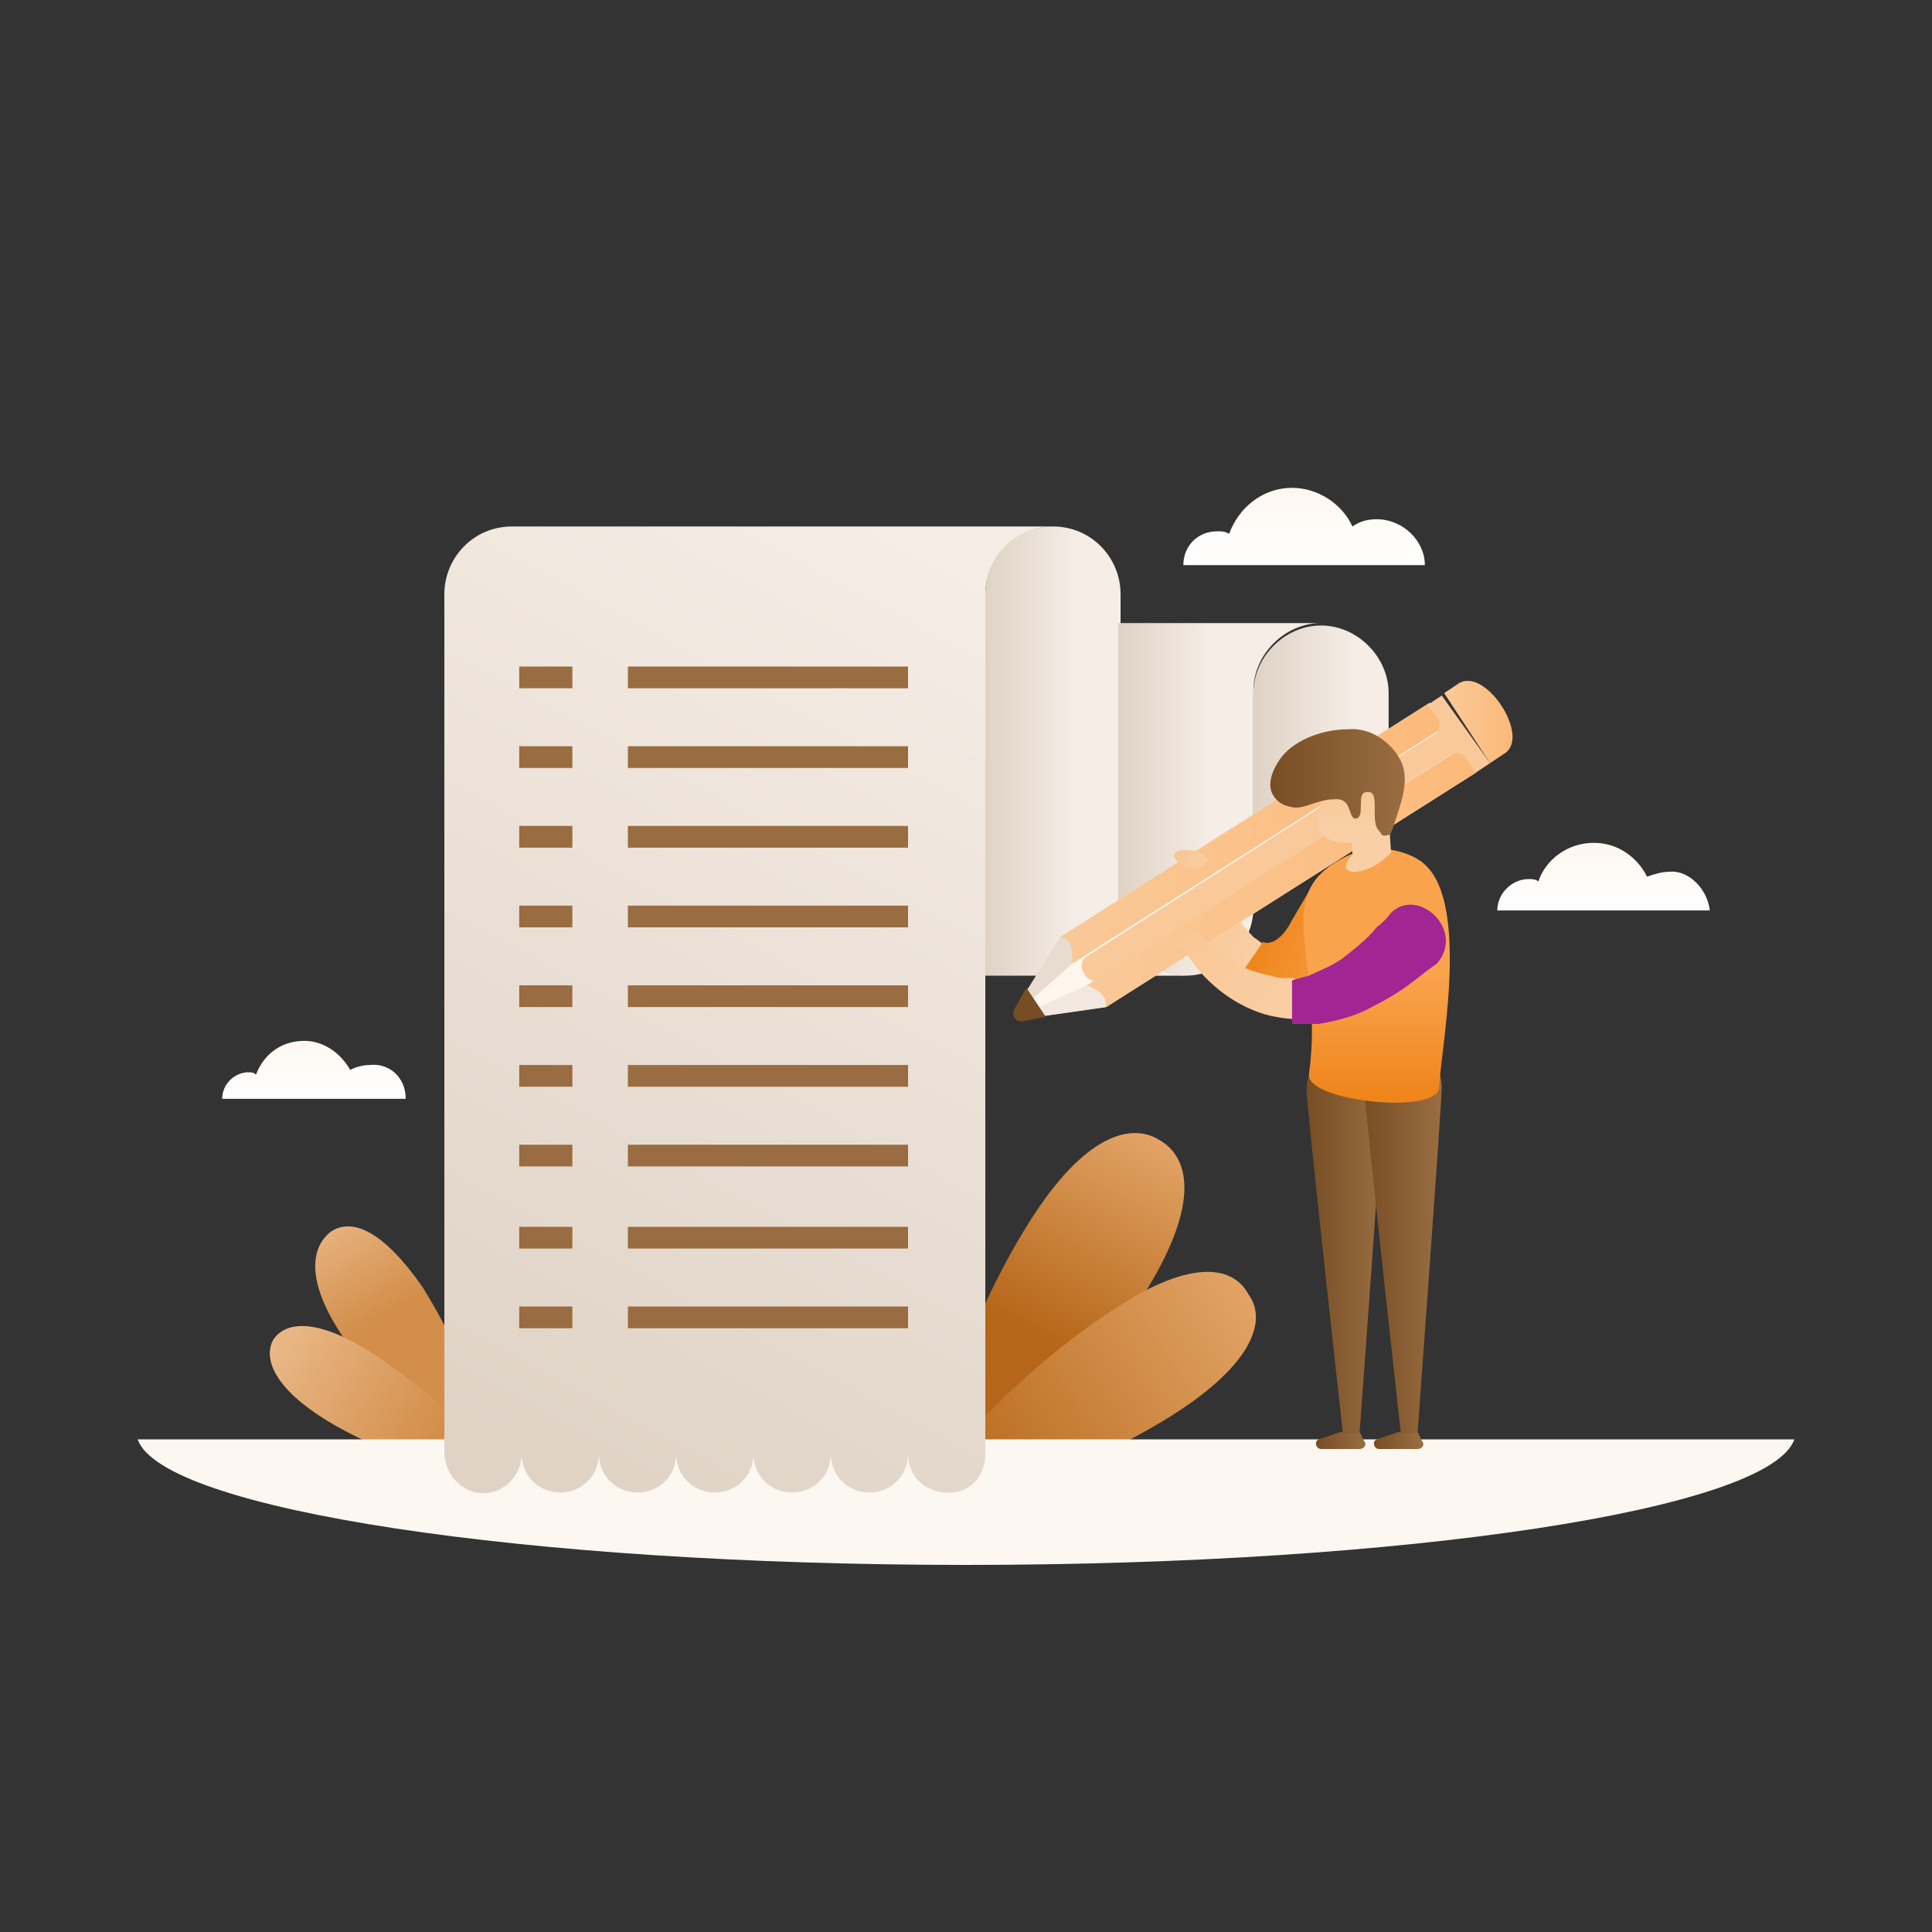 <svg id="SvgjsSvg2687" width="550" height="550" xmlns="http://www.w3.org/2000/svg" version="1.1" xmlns:xlink="http://www.w3.org/1999/xlink" xmlns:svgjs="http://svgjs.com/svgjs"><rect width="100%" height="100%" fill="#333333" stroke="none"/><defs id="SvgjsDefs2688"></defs><g id="SvgjsG2689"><svg xmlns="http://www.w3.org/2000/svg" enable-background="new 0 0 80 80" viewBox="0 0 80 80" width="550" height="550"><linearGradient id="a" x1="2252.965" x2="2255.659" y1="-121.379" y2="-112.469" gradientTransform="matrix(.714 .7 -.7 .715 -1646.088 -1443.035)" gradientUnits="userSpaceOnUse"><stop offset="0" stop-color="#e1a264" class="stopColor64c2e1 svgShape"></stop><stop offset="1" stop-color="#b56618" class="stopColor1897b5 svgShape"></stop></linearGradient><path fill="url(#a)" d="M47.3,53.7c-2.2,3.6-7,8.9-8.3,8.1c-1.3-0.8,1.3-7.5,3.5-11c2.2-3.6,4.2-4.4,5.5-3.6
			C49.4,48,49.6,50.1,47.3,53.7z"></path><linearGradient id="b" x1="2260.314" x2="2257.098" y1="-119.495" y2="-105.109" gradientTransform="matrix(.714 .7 -.7 .715 -1646.088 -1443.035)" gradientUnits="userSpaceOnUse"><stop offset="0" stop-color="#e1a264" class="stopColor64c2e1 svgShape"></stop><stop offset="1" stop-color="#b56618" class="stopColor1897b5 svgShape"></stop></linearGradient><path fill="url(#b)" d="M46,54.3c-3.1,2-7.7,6.3-7,7.5s6.6-1.3,9.7-3.3s3.8-3.8,3-4.9C51,52.3,49.1,52.2,46,54.3z"></path><linearGradient id="c" x1="5102.622" x2="5104.445" y1="-2976.534" y2="-2970.506" gradientTransform="matrix(-.69 .724 .724 .69 5688.306 -1591.335)" gradientUnits="userSpaceOnUse"><stop offset="0" stop-color="#f0c499" class="stopColorf099dd svgShape"></stop><stop offset="1" stop-color="#d38e4a" class="stopColord34ac0 svgShape"></stop></linearGradient><path fill="url(#c)" d="M14.3,55.5c1.6,2.3,4.9,5.8,5.8,5.2s-1.1-5-2.6-7.4c-1.6-2.3-2.9-2.9-3.8-2.3
			C12.8,51.7,12.7,53.2,14.3,55.5z"></path><linearGradient id="d" x1="5107.594" x2="5105.418" y1="-2975.259" y2="-2965.527" gradientTransform="matrix(-.69 .724 .724 .69 5688.306 -1591.335)" gradientUnits="userSpaceOnUse"><stop offset="0" stop-color="#f0c499" class="stopColorf099dd svgShape"></stop><stop offset="1" stop-color="#d38e4a" class="stopColord34ac0 svgShape"></stop></linearGradient><path fill="url(#d)" d="M15.2,55.9c2.1,1.3,5.4,4.1,4.9,4.9c-0.5,0.8-4.5-0.7-6.6-2c-2.1-1.3-2.6-2.5-2.2-3.3
			C11.8,54.7,13.1,54.6,15.2,55.9z"></path><path fill="#fdf7f1" d="M5.7,59.6c1,2.9,16,5.2,34.3,5.2s33.3-2.3,34.3-5.2H5.7z" class="colorF1F5FD svgShape"></path><linearGradient id="e" x1="766.567" x2="786.044" y1="23.358" y2="59.343" gradientTransform="matrix(-1 0 0 1 806.363 0)" gradientUnits="userSpaceOnUse"><stop offset="0" stop-color="#f5ede6" class="stopColore6edf5 svgShape"></stop><stop offset="1" stop-color="#e0d3c6" class="stopColorc6d3e0 svgShape"></stop></linearGradient><path fill="url(#e)" d="M18.4,24.6v35.5c0,0.8,0.5,1.5,1.3,1.7c1,0.2,1.9-0.6,1.9-1.6c0,0.9,0.7,1.6,1.6,1.6
				c0.9,0,1.6-0.7,1.6-1.6c0,0.9,0.7,1.6,1.6,1.6s1.6-0.7,1.6-1.6c0,0.9,0.7,1.6,1.6,1.6c0.9,0,1.6-0.7,1.6-1.6
				c0,0.9,0.7,1.6,1.6,1.6c0.9,0,1.6-0.7,1.6-1.6c0,0.9,0.7,1.6,1.6,1.6c0.9,0,1.6-0.7,1.6-1.6c0,1,0.8,1.7,1.9,1.6
				c0.8-0.1,1.3-0.8,1.3-1.6V24.6c0-1.5,1.3-2.8,2.8-2.8H21.2C19.6,21.8,18.4,23.1,18.4,24.6z"></path><linearGradient id="f" x1="761.805" x2="765.535" y1="31.1" y2="31.1" gradientTransform="matrix(-1 0 0 1 806.363 0)" gradientUnits="userSpaceOnUse"><stop offset="0" stop-color="#f5ede6" class="stopColore6edf5 svgShape"></stop><stop offset="1" stop-color="#e0d3c6" class="stopColorc6d3e0 svgShape"></stop></linearGradient><path fill="url(#f)" d="M40.8,24.6v15.8h8.4c-1.5,0-2.8-1.3-2.8-2.8v-13c0-1.5-1.2-2.8-2.8-2.8
				C42,21.8,40.8,23.1,40.8,24.6z"></path><linearGradient id="g" x1="756.248" x2="760.017" y1="33.117" y2="33.117" gradientTransform="matrix(-1 0 0 1 806.363 0)" gradientUnits="userSpaceOnUse"><stop offset="0" stop-color="#f5ede6" class="stopColore6edf5 svgShape"></stop><stop offset="1" stop-color="#e0d3c6" class="stopColorc6d3e0 svgShape"></stop></linearGradient><path fill="url(#g)" d="M46.3,25.8v11.8c0,1.5,1.2,2.8,2.8,2.8c1.5,0,2.8-1.3,2.8-2.8v-9c0-1.5,1.3-2.8,2.8-2.8H46.3z"></path><linearGradient id="h" x1="750.197" x2="754.31" y1="30.456" y2="30.456" gradientTransform="matrix(-1 0 0 1 806.363 0)" gradientUnits="userSpaceOnUse"><stop offset="0" stop-color="#f5ede6" class="stopColore6edf5 svgShape"></stop><stop offset="1" stop-color="#e0d3c6" class="stopColorc6d3e0 svgShape"></stop></linearGradient><path fill="url(#h)" d="M51.9,35.1v-6.4c0-1.5,1.3-2.8,2.8-2.8c1.5,0,2.8,1.3,2.8,2.8v6.4H51.9z"></path><g><rect width="11.6" height=".9" x="26" y="27.6" fill="#996d41" class="color416D99 svgShape"></rect><rect width="2.2" height=".9" x="21.5" y="27.6" fill="#996d41" class="color416D99 svgShape"></rect><rect width="11.6" height=".9" x="26" y="30.9" fill="#996d41" class="color416D99 svgShape"></rect><rect width="2.2" height=".9" x="21.5" y="30.9" fill="#996d41" class="color416D99 svgShape"></rect><rect width="11.6" height=".9" x="26" y="34.2" fill="#996d41" class="color416D99 svgShape"></rect><rect width="2.2" height=".9" x="21.5" y="34.2" fill="#996d41" class="color416D99 svgShape"></rect><rect width="11.6" height=".9" x="26" y="37.5" fill="#996d41" class="color416D99 svgShape"></rect><rect width="2.2" height=".9" x="21.5" y="37.5" fill="#996d41" class="color416D99 svgShape"></rect><rect width="11.6" height=".9" x="26" y="40.8" fill="#996d41" class="color416D99 svgShape"></rect><rect width="2.2" height=".9" x="21.5" y="40.8" fill="#996d41" class="color416D99 svgShape"></rect><g><rect width="11.6" height=".9" x="26" y="44.1" fill="#996d41" class="color416D99 svgShape"></rect><rect width="2.2" height=".9" x="21.5" y="44.1" fill="#996d41" class="color416D99 svgShape"></rect></g><g><rect width="11.6" height=".9" x="26" y="47.4" fill="#996d41" class="color416D99 svgShape"></rect><rect width="2.2" height=".9" x="21.5" y="47.4" fill="#996d41" class="color416D99 svgShape"></rect></g><g><rect width="11.6" height=".9" x="26" y="50.8" fill="#996d41" class="color416D99 svgShape"></rect><rect width="2.2" height=".9" x="21.5" y="50.8" fill="#996d41" class="color416D99 svgShape"></rect></g><g><rect width="11.6" height=".9" x="26" y="54.1" fill="#996d41" class="color416D99 svgShape"></rect><rect width="2.2" height=".9" x="21.5" y="54.1" fill="#996d41" class="color416D99 svgShape"></rect></g></g><g><linearGradient id="i" x1="4929.103" x2="4933.808" y1="869.053" y2="869.053" gradientTransform="scale(-1 1) rotate(-19.033 -39.042 15312.615)" gradientUnits="userSpaceOnUse"><stop offset="0" stop-color="#f9cfa5" class="stopColorf9c7a5 svgShape"></stop><stop offset="1" stop-color="#f9c795" class="stopColorf9a395 svgShape"></stop></linearGradient><path fill="url(#i)" d="M51.4,40.7c0,0-0.4-0.2-0.7-0.7c-0.4-0.4-0.7-1-1-1.6c-0.3-0.6-0.4-1.2-0.5-1.7
				c-0.1-0.5-0.1-0.8-0.1-0.8c-1.3-1,1.1-0.8,1-0.2c0,0,0.1,0.3,0.2,0.7c0.2,0.4,0.4,0.9,0.7,1.3c0.3,0.4,0.7,0.9,0.9,1.1
				c0.3,0.2,0.4,0.3,0.4,0.3L51.4,40.7z"></path><linearGradient id="j" x1="4924.972" x2="4929.649" y1="868.485" y2="868.485" gradientTransform="scale(-1 1) rotate(-19.033 -39.042 15312.615)" gradientUnits="userSpaceOnUse"><stop offset="0" stop-color="#faa34d" class="stopColorfaa34d svgShape"></stop><stop offset="1" stop-color="#ef851b" class="stopColoref7b1b svgShape"></stop></linearGradient><path fill="url(#j)" d="M54.5,36.4l-1,1.7c-0.3,0.6-0.6,0.8-0.8,0.9c-0.1,0-0.2,0.1-0.4,0l-1.1,1.6
				c0.4,0.3,1,0.6,1.6,0.6c1.4,0,2.2-0.9,2.7-1.5l1.5-1.7c0.4-0.5,0.2-1.1-0.2-1.5H54.5z"></path><polygon fill="#e8dcd1" points="43 42.1 42.4 41.2 43.9 38.8 59.2 29.1 61.1 32 45.8 41.7" class="colorD1DAE8 svgShape"></polygon><polygon fill="#f2e8df" points="42.7 41.6 60.1 30.5 61.1 32 45.8 41.7 43 42.1" class="colorDFE5F2 svgShape"></polygon><polygon fill="#fff6ee" points="42.6 41.5 44.4 39.9 59.8 30 60.5 31 45 40.8 42.8 41.8" class="colorEEF4FF svgShape"></polygon><linearGradient id="k" x1="-68.618" x2="-52.576" y1="36.345" y2="36.345" gradientTransform="translate(113.645)" gradientUnits="userSpaceOnUse"><stop offset="0" stop-color="#fac999" class="stopColor99a9fa svgShape"></stop><stop offset="1" stop-color="#fcba79" class="stopColor797efc svgShape"></stop></linearGradient><path fill="url(#k)" d="M45,40.8L60.5,31l0.6,1l-15.3,9.7C45.8,41.2,45.5,41,45,40.8z"></path><linearGradient id="l" x1="-69.708" x2="-53.812" y1="34.453" y2="34.453" gradientTransform="translate(113.645)" gradientUnits="userSpaceOnUse"><stop offset="0" stop-color="#fac999" class="stopColor99a9fa svgShape"></stop><stop offset="1" stop-color="#fcba79" class="stopColor797efc svgShape"></stop></linearGradient><path fill="url(#l)" d="M43.9,38.8l15.3-9.7l0.6,1l-15.4,9.8C44.4,39.3,44.4,38.9,43.9,38.8z"></path><path fill="#fac999" d="M61.7,31.6L61.1,32l-0.4-0.6c-0.1-0.2-0.4-0.3-0.7-0.1l-14.4,9.2c-0.2,0.2-0.6,0.1-0.7-0.2c0,0,0,0,0,0
				c-0.2-0.2-0.1-0.6,0.1-0.7l14.4-9.2c0.2-0.1,0.3-0.4,0.1-0.7l-0.4-0.5l0.6-0.4L61.7,31.6z" class="color99A9FA svgShape"></path><linearGradient id="m" x1="-53.833" x2="-51.042" y1="29.881" y2="29.881" gradientTransform="translate(113.645)" gradientUnits="userSpaceOnUse"><stop offset="0" stop-color="#fac999" class="stopColor99a9fa svgShape"></stop><stop offset="1" stop-color="#fcba79" class="stopColor797efc svgShape"></stop></linearGradient><path fill="url(#m)" d="M60.4,28.3c1.1-0.7,3,2.2,1.9,2.9l-0.6,0.4l-1.9-2.9L60.4,28.3z"></path><path fill="#774d24" d="M42.5,40.9L42,41.8c-0.1,0.2,0,0.5,0.3,0.5l1-0.2L42.5,40.9z" class="color244D77 svgShape"></path><g><linearGradient id="n" x1="5927.956" x2="5931.156" y1="51.21" y2="51.21" gradientTransform="matrix(-1 0 0 1 5985.269 0)" gradientUnits="userSpaceOnUse"><stop offset="0" stop-color="#996d41" class="stopColor416d99 svgShape"></stop><stop offset="1" stop-color="#774d24" class="stopColor244d77 svgShape"></stop></linearGradient><path fill="url(#n)" d="M56.3,59.3c0,0,1-13.6,1-14.3c0-0.8-0.7-1.9-1.6-1.9c-0.9,0-1.6,1.2-1.6,2
					c0,0.7,1.5,14.2,1.5,14.2L56.3,59.3z"></path><linearGradient id="o" x1="5928.759" x2="5930.73" y1="59.627" y2="59.627" gradientTransform="matrix(-1 0 0 1 5985.269 0)" gradientUnits="userSpaceOnUse"><stop offset="0" stop-color="#996d41" class="stopColor416d99 svgShape"></stop><stop offset="1" stop-color="#774d24" class="stopColor244d77 svgShape"></stop></linearGradient><path fill="url(#o)" d="M56.3,59.3l0.2,0.4c0.1,0.1,0,0.3-0.2,0.3l-1.6,0c-0.2,0-0.3-0.3-0.1-0.4l0.9-0.3L56.3,59.3z"></path></g><g><linearGradient id="p" x1="5925.636" x2="5928.837" y1="51.21" y2="51.21" gradientTransform="matrix(-1 0 0 1 5985.269 0)" gradientUnits="userSpaceOnUse"><stop offset="0" stop-color="#996d41" class="stopColor416d99 svgShape"></stop><stop offset="1" stop-color="#774d24" class="stopColor244d77 svgShape"></stop></linearGradient><path fill="url(#p)" d="M58.7,59.3c0,0,1-13.6,1-14.3c0-0.8-0.7-1.9-1.6-1.9c-0.9,0-1.6,1.2-1.6,2
					c0,0.7,1.5,14.2,1.5,14.2L58.7,59.3z"></path><linearGradient id="q" x1="5926.44" x2="5928.411" y1="59.627" y2="59.627" gradientTransform="matrix(-1 0 0 1 5985.269 0)" gradientUnits="userSpaceOnUse"><stop offset="0" stop-color="#996d41" class="stopColor416d99 svgShape"></stop><stop offset="1" stop-color="#774d24" class="stopColor244d77 svgShape"></stop></linearGradient><path fill="url(#q)" d="M58.7,59.3l0.2,0.4c0.1,0.1,0,0.3-0.2,0.3l-1.6,0c-0.2,0-0.3-0.3-0.1-0.4l0.9-0.3L58.7,59.3z"></path></g><g><linearGradient id="r" x1="5928.248" x2="5928.248" y1="40.394" y2="45.372" gradientTransform="matrix(-1 0 0 1 5985.269 0)" gradientUnits="userSpaceOnUse"><stop offset="0" stop-color="#faa34d" class="stopColorfaa34d svgShape"></stop><stop offset="1" stop-color="#ef851b" class="stopColoref7b1b svgShape"></stop></linearGradient><path fill="url(#r)" d="M54.2,44.5c-0.1,1.1,5.4,1.7,5.4,0.5c0-1.2,1.3-7.5-0.6-9.2c-0.5-0.5-1.9-0.9-2.9-0.5
				C52.3,36.9,54.9,39.4,54.2,44.5z"></path></g><g><linearGradient id="s" x1="3024.811" x2="3024.671" y1="34.273" y2="32.47" gradientTransform="matrix(-1 0 0 1 3080.967 0)" gradientUnits="userSpaceOnUse"><stop offset="0" stop-color="#f9cfa5" class="stopColorf9c7a5 svgShape"></stop><stop offset="1" stop-color="#f9c795" class="stopColorf9a395 svgShape"></stop></linearGradient><path fill="url(#s)" d="M54.8,32.4l2.6-0.2l0.2,3.1c-1,1.1-2.5,1-1.6,0.1l0-0.5l-0.3,0c-0.7,0-1.2-0.4-1.1-1L54.8,32.4z"></path><linearGradient id="t" x1="3022.825" x2="3028.462" y1="32.278" y2="32.278" gradientTransform="matrix(-1 0 0 1 3080.967 0)" gradientUnits="userSpaceOnUse"><stop offset="0" stop-color="#996d41" class="stopColor416d99 svgShape"></stop><stop offset="1" stop-color="#774d24" class="stopColor244d77 svgShape"></stop></linearGradient><path fill="url(#t)" d="M58,31.5c0.4,0.8,0,1.8-0.3,2.7c0,0.1-0.1,0.2-0.1,0.3c-0.1,0.1-0.2,0.1-0.3,0.1
				c-0.1,0-0.1-0.1-0.2-0.2c-0.4-0.4,0.1-1.7-0.5-1.6c-0.5,0,0,1.1-0.5,1.1c-0.3-0.1-0.1-0.9-0.9-0.8c-0.3,0-0.6,0.1-0.9,0.2
				c-0.3,0.1-0.6,0.2-0.9,0.1c-0.5-0.1-0.8-0.5-0.8-0.9c0-0.4,0.2-0.8,0.5-1.2c0.6-0.7,1.7-1.1,2.7-1.1C56.7,30.1,57.6,30.7,58,31.5
				z"></path></g><g><linearGradient id="u" x1="2847.554" x2="2853.486" y1="1405.658" y2="1405.658" gradientTransform="scale(-1 1) rotate(-50.58 -45.514 3793.938)" gradientUnits="userSpaceOnUse"><stop offset="0" stop-color="#f9cfa5" class="stopColorf9c7a5 svgShape"></stop><stop offset="1" stop-color="#f9c795" class="stopColorf9a395 svgShape"></stop></linearGradient><path fill="url(#u)" d="M53.7,42.2c0,0-0.4,0-0.9-0.1c-0.6-0.1-1.3-0.4-1.9-0.8c-0.6-0.4-1.1-0.9-1.4-1.3
					c-0.3-0.4-0.5-0.7-0.5-0.7c-1.5-0.3,0.4-1.2,0.7-0.6c0,0,0.2,0.2,0.6,0.5c0.3,0.3,0.8,0.6,1.3,0.9c0.5,0.2,1,0.3,1.4,0.4
					c0.4,0,0.6,0,0.6,0L53.7,42.2z"></path><g><path fill="#a12592" d="M57.6,37.8c0,0-0.2,0.3-0.6,0.6c-0.3,0.4-0.8,0.8-1.3,1.2c-0.5,0.4-1.1,0.6-1.5,0.8
						c-0.4,0.1-0.7,0.2-0.7,0.2l0,1.8c0,0,0.4,0,1.1,0c0.6-0.1,1.5-0.3,2.2-0.7c0.8-0.4,1.4-0.8,1.9-1.2c0.5-0.4,0.8-0.6,0.8-0.6
						C60.7,38.5,58.7,36.7,57.6,37.8z" class="colorFAA34D svgShape"></path></g></g><g><linearGradient id="v" x1="4932.366" x2="4933.808" y1="867.153" y2="867.153" gradientTransform="scale(-1 1) rotate(-19.033 -39.042 15312.615)" gradientUnits="userSpaceOnUse"><stop offset="0" stop-color="#f9cfa5" class="stopColorf9c7a5 svgShape"></stop><stop offset="1" stop-color="#f9c795" class="stopColorf9a395 svgShape"></stop></linearGradient><path fill="url(#v)" d="M49,35.9c-1.3-1,1.1-0.8,1-0.2C49.8,35.9,49.5,36,49,35.9z"></path></g></g><linearGradient id="w" x1="53.987" x2="53.987" y1="23.404" y2="20.348" gradientUnits="userSpaceOnUse"><stop offset="0" stop-color="#ffffff" class="stopColorfff svgShape"></stop><stop offset="1" stop-color="#fdf7f1" class="stopColorf1f5fd svgShape"></stop></linearGradient><path fill="url(#w)" d="M59,23.4H49c0,0,0,0,0,0c0-0.8,0.6-1.4,1.4-1.4c0.2,0,0.3,0,0.5,0.1c0.4-1.1,1.4-1.9,2.6-1.9
		c1.1,0,2.1,0.7,2.5,1.6c0.3-0.2,0.6-0.3,1-0.3C58.1,21.5,59,22.4,59,23.4z"></path><linearGradient id="x" x1="66.395" x2="66.395" y1="37.684" y2="35.031" gradientUnits="userSpaceOnUse"><stop offset="0" stop-color="#ffffff" class="stopColorfff svgShape"></stop><stop offset="1" stop-color="#fdf7f1" class="stopColorf1f5fd svgShape"></stop></linearGradient><path fill="url(#x)" d="M70.8,37.7H62c0,0,0,0,0,0c0-0.7,0.6-1.3,1.3-1.3c0.1,0,0.3,0,0.4,0.1c0.3-0.9,1.2-1.6,2.3-1.6
		c1,0,1.8,0.6,2.2,1.4c0.3-0.1,0.6-0.2,0.9-0.2C69.9,36,70.7,36.8,70.8,37.7z"></path><linearGradient id="y" x1="13.026" x2="13.026" y1="45.425" y2="43.123" gradientUnits="userSpaceOnUse"><stop offset="0" stop-color="#ffffff" class="stopColorfff svgShape"></stop><stop offset="1" stop-color="#fdf7f1" class="stopColorf1f5fd svgShape"></stop></linearGradient><path fill="url(#y)" d="M16.8,45.5H9.2c0,0,0,0,0,0c0-0.6,0.5-1.1,1.1-1.1c0.1,0,0.2,0,0.3,0.1c0.3-0.8,1-1.4,2-1.4
		c0.8,0,1.5,0.5,1.9,1.2c0.2-0.1,0.5-0.2,0.8-0.2C16.1,44,16.8,44.6,16.8,45.5z"></path></svg></g></svg>